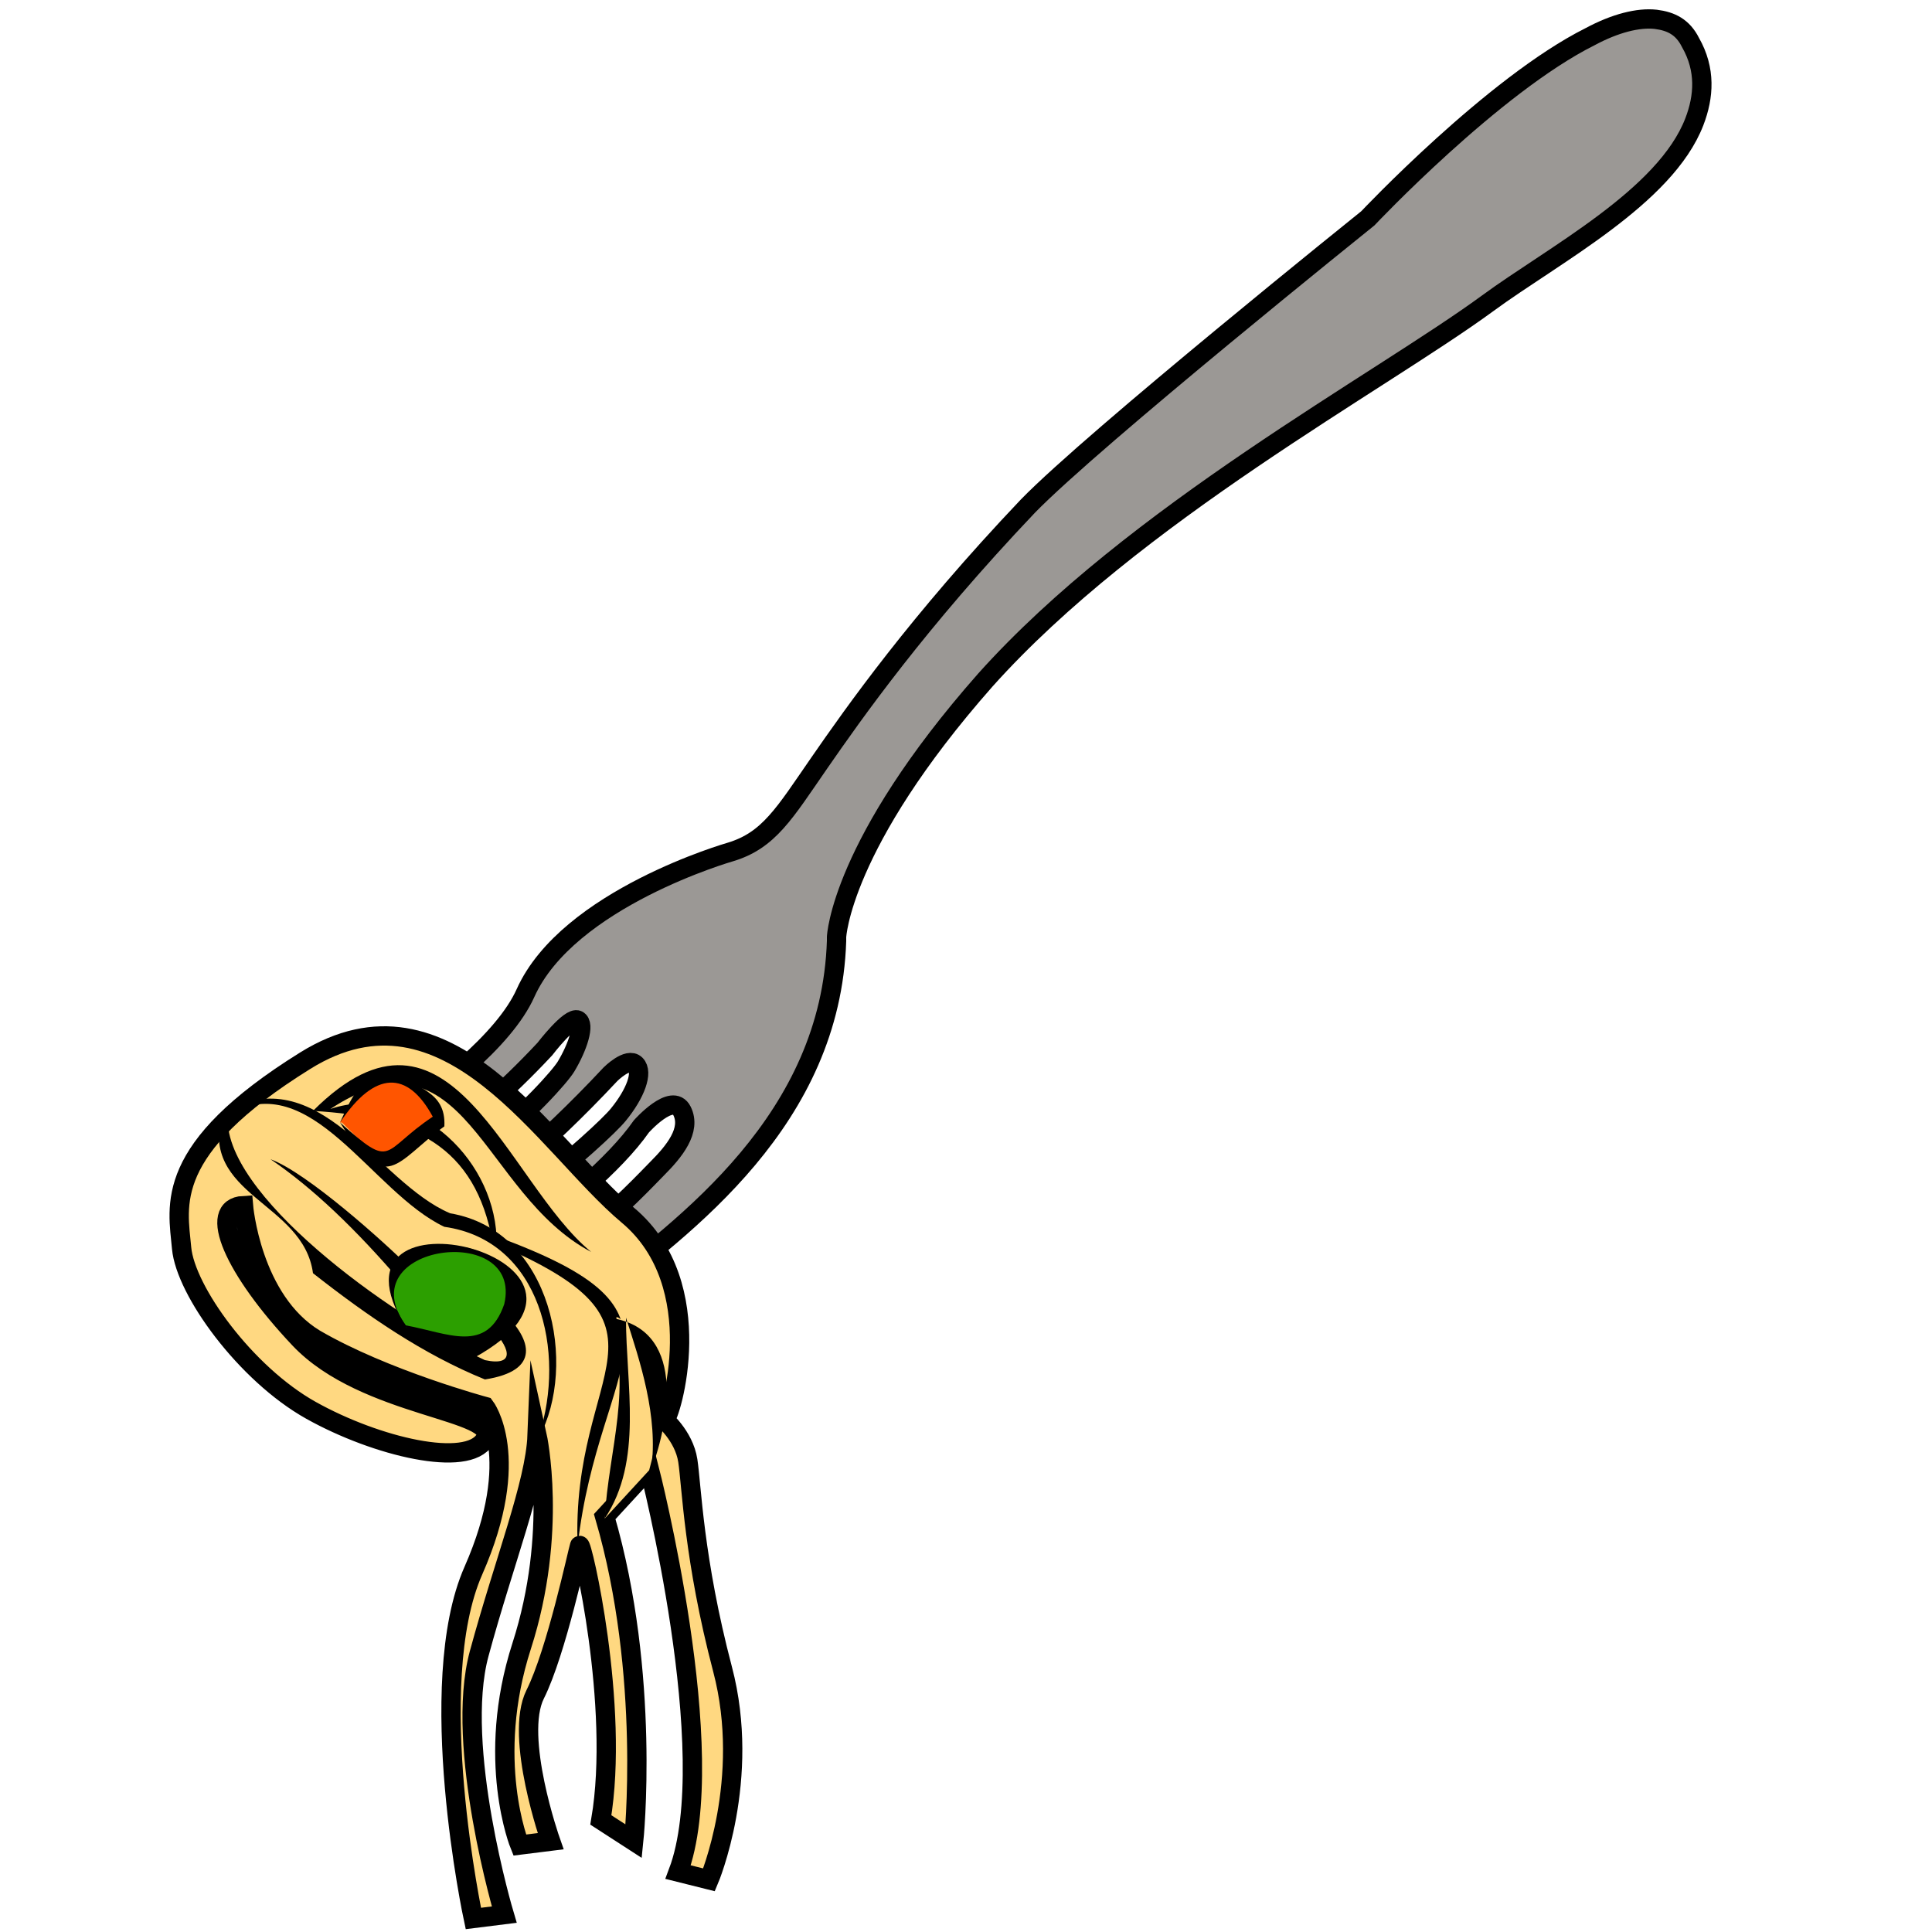 <?xml version="1.0" encoding="UTF-8"?>
<svg id="Layer_1" data-name="Layer 1" xmlns="http://www.w3.org/2000/svg" version="1.1" viewBox="0 0 1 1">
  <defs>
    <style>
      .cls-1, .cls-2 {
        stroke: #000;
        stroke-miterlimit: 10;
        stroke-width: .01px;
      }

      .cls-1, .cls-3 {
        fill: #ffd881;
      }

      .cls-2 {
        fill: #9b9895;
      }

      .cls-4 {
        fill: #2c9f00;
      }

      .cls-4, .cls-5, .cls-6, .cls-3 {
        stroke-width: 0px;
      }

      .cls-5 {
        fill: #000;
      }

      .cls-6 {
        fill: #f50;
      }
    </style>
  </defs>
  <path class="cls-2" d="M.433.485s.002-.048.077-.133c.077-.086.204-.154.26-.195.034-.025.092-.055.107-.094.005-.013.006-.027-.002-.041-.004-.008-.01-.011-.018-.012-.009-.001-.021.002-.034.009-.05.025-.115.094-.115.094,0,0-.142.114-.176.149-.057.06-.09.107-.108.133s-.026.04-.046.046c0,0-.084.024-.106.073s-.14.11-.149.113c-.006.002-.015.007-.017.011-.001.003.002.005.014.005,0,0,.079-.011.162-.1,0,0,.013-.017.017-.015s0,.014-.006.024-.067.076-.142.098c0,0-.013.006-.01.013s.021.004.038-.004.065-.026.137-.103c0,0,.009-.009.013-.005s0,.015-.009.026-.074.069-.141.102c0,0-.016.009-.011.015.003.003.009.002.017-.001s.016-.007.022-.011c.013-.007.097-.059.125-.099,0,0,.016-.018.021-.008s-.004.021-.013.03-.058.063-.133.094c0,0-.022.01-.013.021.003.004.013.004.026-0.0.022-.007.054-.024.086-.048.05-.038.124-.093.127-.185Z"/>
  <path class="cls-1" d="M.344.735c.003-.001.024-.07-.019-.106s-.093-.126-.167-.08-.066.075-.064.097.033.065.067.084.081.03.09.015-.062-.016-.096-.052-.048-.068-.029-.069c0,0,.004.049.037.069.036.021.088.035.088.035,0,0,.02.026-.006.085s0,.18,0,.18l.016-.002s-.026-.087-.013-.135.029-.088.03-.113c0,0,.011.05-.008.109s-.001.103-.001.103l.016-.002s-.019-.054-.008-.076.022-.074.023-.077.021.083.011.142l.017.011s.009-.086-.015-.168l.023-.025s.038.148.015.209l.016.004s.022-.052.007-.109-.016-.095-.018-.108-.013-.022-.013-.022Z"/>
  <path class="cls-5" d="M.279.743c.014-.043.001-.101-.049-.108-.038-.018-.069-.083-.112-.058-.004.04.083.104.133.127.033.007-.014-.042-.043-.04-.024-.028-.046-.049-.068-.064.019.007.059.043.072.056.02-.006.097.049.039.058-.032-.013-.061-.033-.089-.055-.005-.037-.059-.04-.047-.083.05-.029.08.036.118.052.053.009.066.079.046.116H.279Z"/>
  <path class="cls-5" d="M.299.801c-.004-.095.06-.114-.044-.158-.009-.05-.041-.065-.093-.068.071-.071.1.037.144.073-.057-.03-.065-.12-.135-.074.042-.014.084.024.086.066.109.04.053.062.042.16H.299Z"/>
  <g>
    <path class="cls-3" d="M.313.786s.003-.028.011-.054-.005-.047-.005-.05.033.022.017.079"/>
    <path class="cls-5" d="M.313.786c.002-.036.015-.069.002-.104.04.005.032.052.022.079.004-.028-.006-.057-.013-.079,0,.035.009.074-.011.104H.313Z"/>
  </g>
  <g>
    <path class="cls-4" d="M.21.686s-.022-.029.011-.039.053.02.043.034-.007.013-.021.017l-.033-.011Z"/>
    <path class="cls-5" d="M.21.687c-.049-.079.128-.035.035.016.001.003-.034-.015-.035-.016H.21ZM.21.686c.022.004.042.015.051-.011.01-.043-.081-.031-.051.011H.21Z"/>
  </g>
  <g>
    <path class="cls-6" d="M.176.581s.015-.028.03-.024c.001.001.031.019.02.025s-.019.021-.03.018l-.019-.019Z"/>
    <path class="cls-5" d="M.176.581c.006-.013.013-.03.032-.026.006.009.023.009.022.028-.025.018-.03.037-.054-.002H.176ZM.176.581c.028.025.021.015.048-.003-.013-.024-.03-.024-.048.003H.176Z"/>
  </g>
</svg>